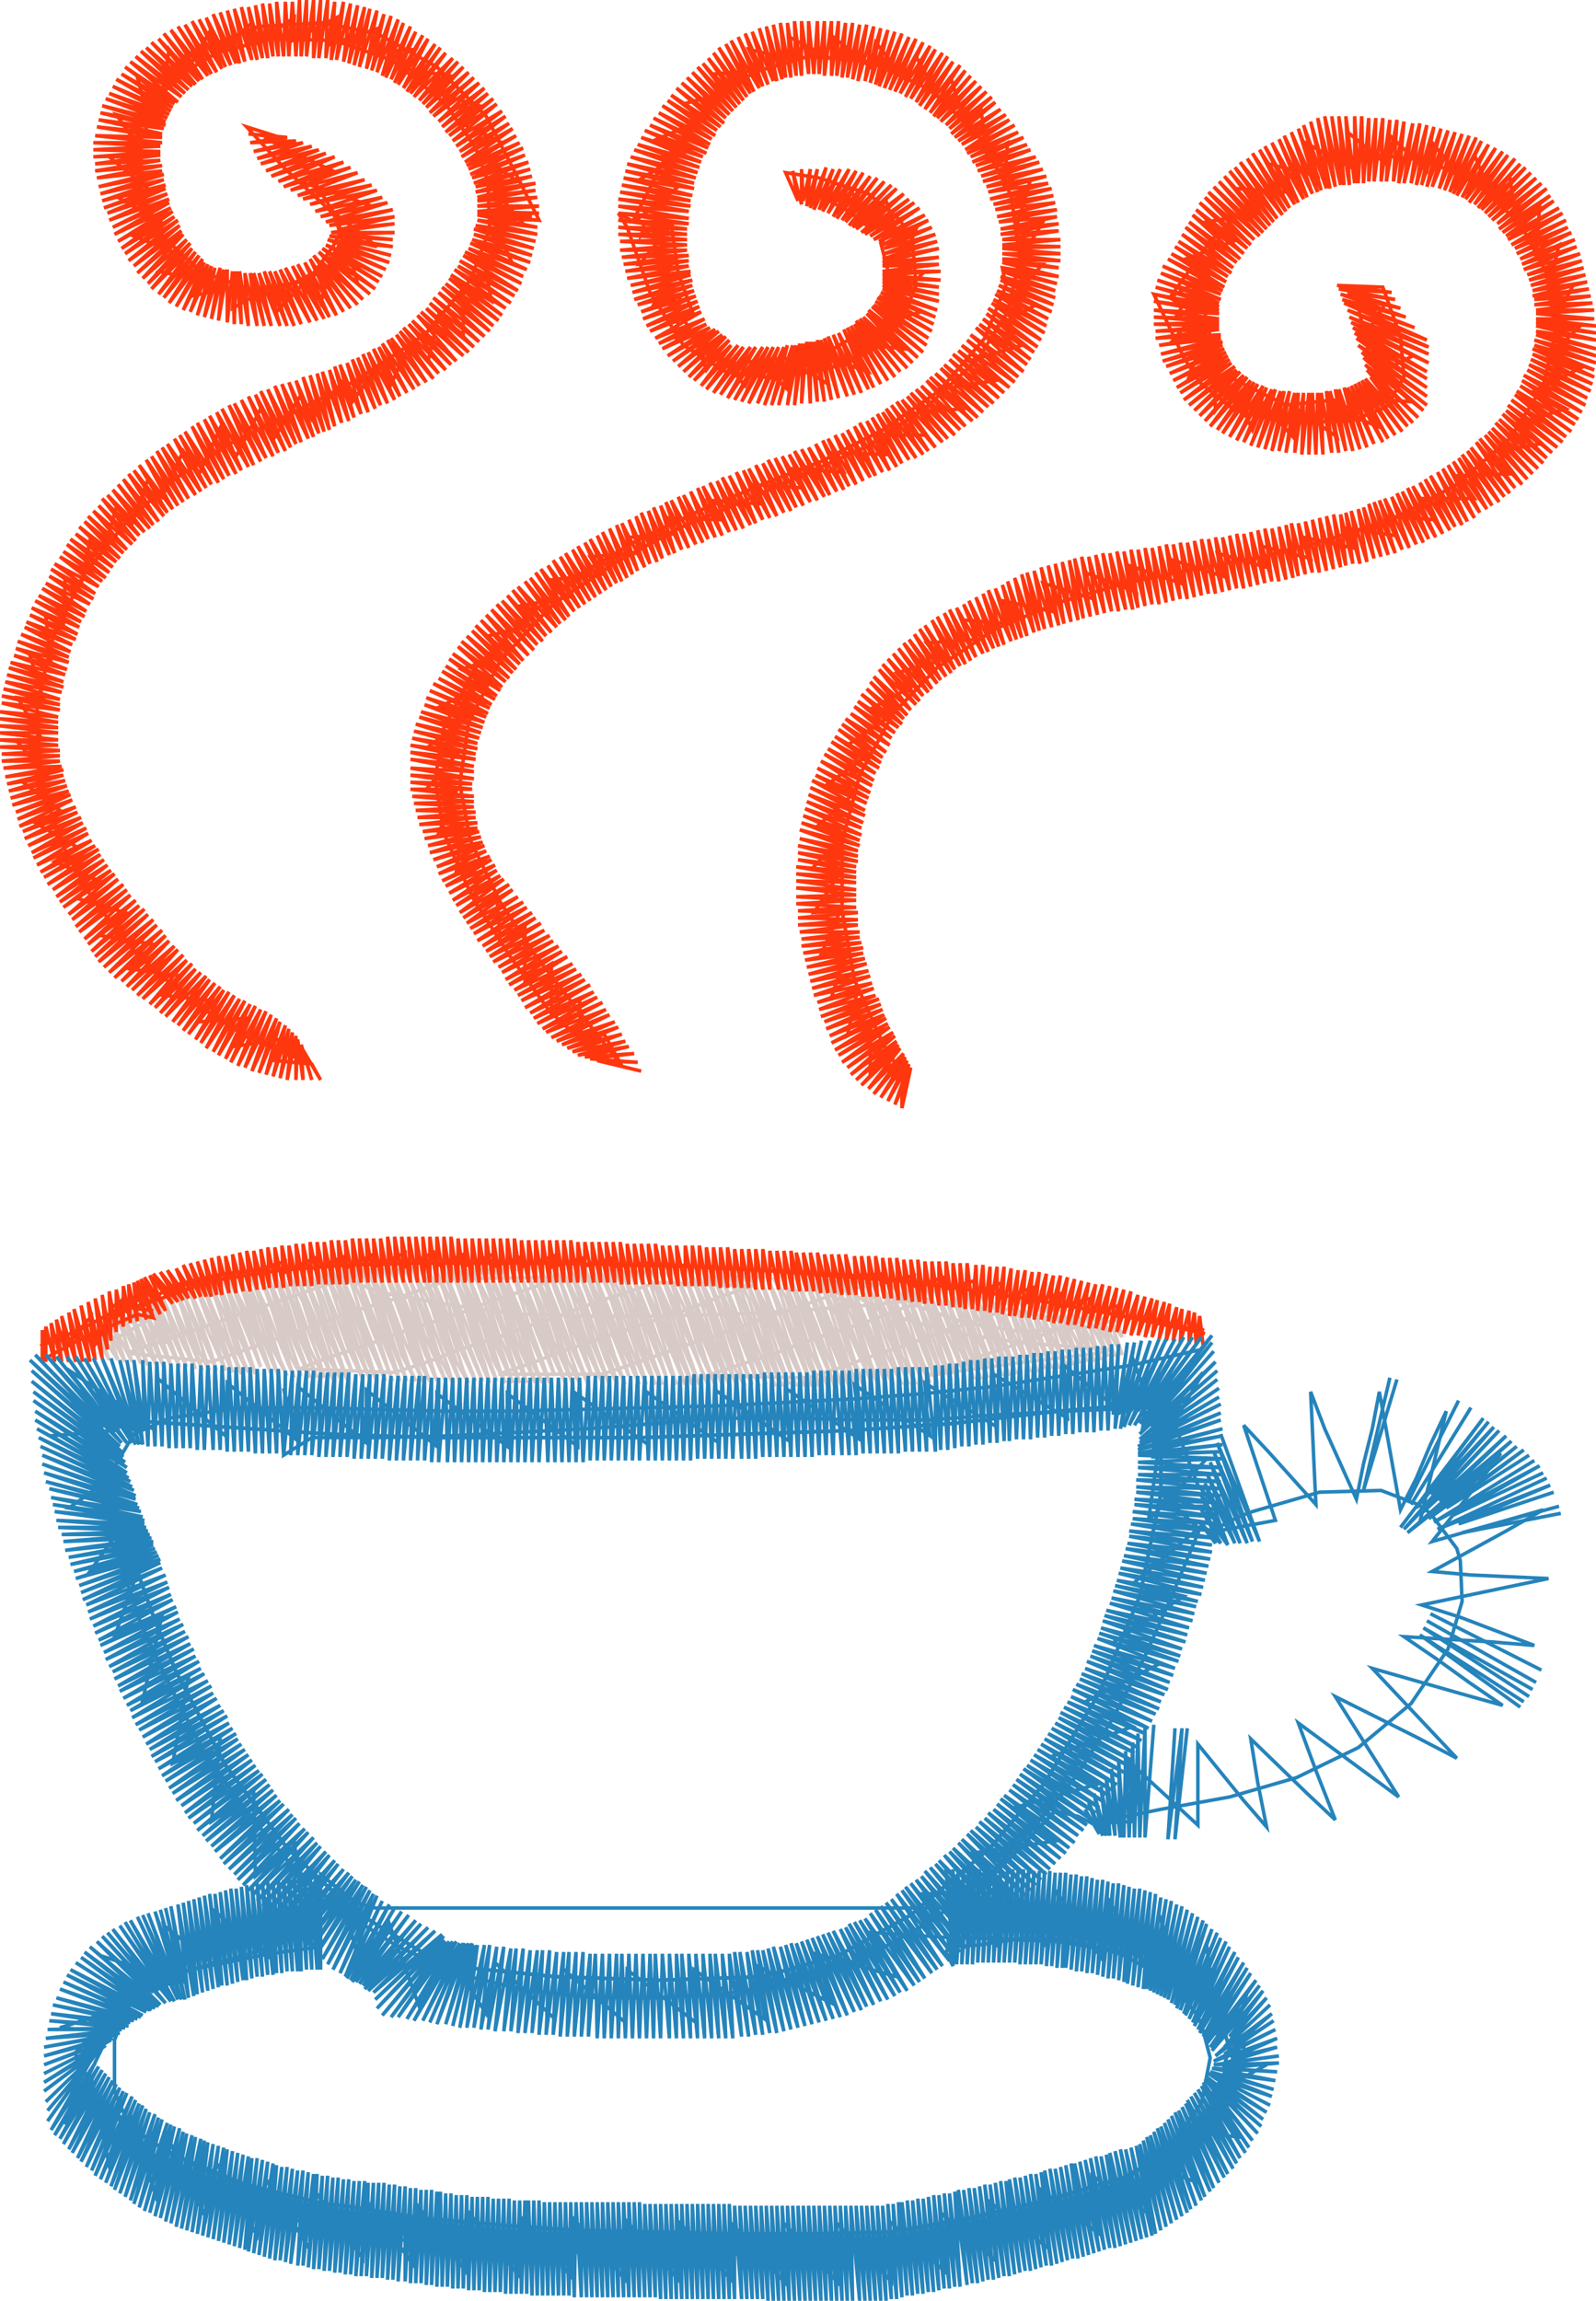 ﻿<?xml version="1.0" encoding="UTF-8" standalone="no"?>
<svg xmlns="http://www.w3.org/2000/svg" version="1.1" width="906" height="1306">
    <path id="Block1Jump0"
        fill="none"
        stroke="#D8CAC6"
		stroke-width="2px"
		d="M 483 738 L 474 737 480 745 482 733 501 745 539 756 578 762 617 765 631 766 624 768 575 774 525 781 542 775 559 769 577 763 594 757 611 751 572 743 553 750 534 756 516 763 497 769 478 776 459 782 401 781 419 775 438 769 456 762 474 756 493 750 511 743 530 737 491 741 452 744 413 746 374 747 335 747 296 746 257 741 218 734 195 726 177 732 160 738 142 744 125 750 107 756 90 762 72 768 120 773 137 767 154 761 171 755 188 749 205 743 222 738 239 732 256 726 318 725 299 732 281 738 262 745 244 751 225 757 207 764 188 770 170 777 224 779 243 773 261 766 280 760 299 753 317 747 336 740 354 734 373 728 427 730 409 736 391 743 373 749 355 755 337 761 319 767 301 774 283 780 342 780 360 774 377 768 394 762 412 756 429 750 447 744 464 738 481 732 504 728 517 740 548 751 580 756 619 753 634 749 637 759 630 749 635 763 637 769 625 748 633 770 621 747 625 759 629 770 616 745 623 767 625 772 611 745 615 755 621 773 607 743 614 763 617 773 609 757 602 742 605 752 613 774 598 742 604 759 609 775 600 754 593 740 596 748 602 767 605 775 598 761 589 740 594 755 601 777 593 757 584 738 586 744 592 763 597 777 588 757 579 738 584 752 591 771 593 777 587 765 575 737 583 759 589 779 579 754 571 736 575 748 581 767 585 779 577 761 566 736 573 756 579 775 569 750 561 734 565 744 571 763 577 780 567 758 557 734 563 752 570 771 573 781 566 765 559 746 552 733 555 741 562 760 569 781 558 754 548 733 553 748 560 767 565 782 556 762 544 732 545 737 552 756 558 775 561 782 554 769 548 750 539 731 544 745 550 764 557 783 546 758 535 731 542 752 549 771 553 783 545 766 538 747 530 730 534 741 541 760 547 779 536 754 526 730 532 749 539 768 544 784 535 762 528 743 522 730 524 737 531 756 537 775 540 784 533 769 527 751 517 730 523 745 529 764 536 784 525 758 513 729 515 734 521 753 528 771 532 785 524 766 517 747 508 728 513 741 519 760 526 779 528 785 522 773 515 755 504 728 511 749 518 768 524 785 514 762 507 743 500 727 503 738 510 756 516 775 520 786 512 770 506 751 495 728 502 745 508 764 516 786 504 758 498 740 491 727 493 734 500 753 507 772 512 786 502 766 496 747 487 726 492 741 498 760 505 779 507 786 501 774 494 755 482 727 490 749 497 768 503 786 493 762 486 743 478 726 482 738 489 757 495 776 499 787 491 770 485 751 474 727 480 745 487 764 494 783 483 759 476 740 470 726 472 734 479 753 485 772 490 786 481 766 475 747 465 725 471 742 477 761 484 780 486 787 480 774 473 755 461 726 469 749 476 768 482 787 472 763 465 744 457 725 461 738 468 757 474 776 478 787 470 770 463 751 452 725 459 746 466 765 474 787 462 759 455 740 448 725 451 734 458 753 464 772 470 787 460 767 454 748 444 724 450 742 456 761 463 780 465 787 459 774 452 755 446 736 439 725 442 731 448 750 455 769 461 787 451 763 444 744 435 724 440 738 446 757 453 776 457 787 449 770 442 752 431 724 438 746 445 765 452 787 441 759 434 740 426 724 430 735 437 754 443 772 448 786 439 767 433 748 422 723 429 742 435 761 442 780 444 787 438 774 431 756 425 737 418 724 420 731 427 750 434 769 440 787 429 763 423 744 414 723 419 739 425 757 432 776 435 786 428 771 421 752 409 723 417 746 424 765 431 787 420 759 413 741 405 723 409 735 416 754 422 773 427 786 418 767 412 748 401 723 408 743 414 761 421 780 423 787 416 775 410 756 403 737 396 723 399 731 406 750 412 769 418 786 408 763 402 744 392 722 398 739 404 758 411 776 414 786 407 771 400 752 388 722 390 728 396 746 403 765 410 786 399 760 392 741 383 722 388 735 395 754 401 773 406 786 397 767 391 748 379 722 386 743 393 762 399 780 402 786 389 756 382 737 375 722 378 731 385 750 391 769 397 786 387 763 381 745 370 721 377 739 383 758 390 777 393 786 386 771 379 752 373 733 366 721 369 728 375 747 382 765 389 786 378 760 371 741 362 721 367 735 374 754 380 773 384 786 376 767 369 748 358 721 365 743 372 762 378 781 368 756 361 737 353 721 357 732 364 750 370 769 376 786 366 764 360 745 349 720 356 739 362 758 369 777 372 786 365 771 358 752 352 734 345 720 347 728 354 747 361 766 367 786 356 760 350 741 340 720 346 735 352 754 359 773 363 786 355 768 348 749 336 720 344 743 351 762 357 781 347 756 340 737 332 720 336 732 343 751 349 770 355 786 345 764 339 745 328 720 335 739 341 758 348 777 350 785 344 772 337 753 330 734 323 719 326 728 333 747 339 766 346 786 335 760 329 741 319 720 325 736 331 755 338 774 342 785 334 768 327 749 315 719 317 724 323 743 330 762 336 781 326 757 319 738 311 719 315 732 322 751 328 770 334 786 324 764 317 745 307 720 313 740 320 759 327 778 329 785 322 772 316 753 309 734 302 719 305 728 312 747 318 766 325 785 314 761 308 742 298 720 304 736 310 755 317 774 321 785 313 768 306 749 294 720 296 725 302 744 309 763 315 781 305 757 298 738 290 719 294 732 300 751 307 770 312 785 303 764 296 746 285 720 292 740 299 759 305 778 308 785 301 772 295 753 288 734 281 719 284 729 291 748 297 766 304 785 293 761 287 742 277 720 283 736 289 755 296 774 299 785 292 768 285 750 279 731 273 720 275 725 281 744 288 763 295 785 283 757 277 738 268 719 273 733 279 751 286 770 291 785 282 765 275 746 264 720 271 740 278 759 284 778 287 785 280 772 274 753 267 735 260 720 263 729 270 748 276 767 282 784 272 761 266 742 256 719 262 736 268 755 275 774 278 785 271 769 264 750 252 720 253 725 260 744 266 763 274 784 262 757 256 738 247 720 252 733 258 752 265 771 270 784 261 765 254 746 243 720 250 740 257 759 263 778 266 785 259 773 253 754 246 735 239 720 242 729 249 748 255 767 261 784 251 761 245 742 234 719 240 737 247 756 254 775 257 785 249 769 243 750 230 720 232 725 239 744 245 763 253 784 241 758 235 739 226 720 231 733 237 752 244 771 248 784 240 765 233 746 222 720 229 741 236 760 242 779 244 784 238 773 232 754 225 735 218 720 221 729 228 748 234 767 240 784 230 762 223 743 214 720 219 737 226 756 232 775 236 784 228 769 222 750 215 731 209 720 211 726 218 745 224 764 231 784 220 758 214 739 205 720 210 733 216 752 223 771 227 784 219 765 212 747 201 719 208 741 215 760 221 779 223 784 211 754 204 735 197 720 200 730 206 749 213 767 219 784 209 762 202 743 192 720 198 737 205 756 211 775 214 784 207 769 201 751 194 732 188 720 190 726 197 745 203 764 210 783 199 758 193 739 184 720 189 734 195 752 202 771 206 783 198 766 191 747 180 720 187 741 193 760 200 779 189 754 183 736 175 720 179 730 185 749 192 768 197 783 188 762 181 743 171 720 177 737 184 756 190 775 193 782 186 770 180 751 167 720 169 726 176 745 182 764 189 783 178 758 172 739 163 721 167 734 174 753 181 771 184 782 176 766 170 747 159 721 166 741 172 760 180 782 168 755 162 736 155 722 158 730 164 749 171 768 176 782 167 762 160 743 151 722 156 738 163 757 169 775 171 781 165 770 159 751 147 722 155 745 161 764 167 782 157 758 150 740 142 723 146 734 153 753 159 772 163 781 155 766 149 747 139 724 145 742 151 760 158 781 147 755 141 736 135 724 137 730 143 749 150 768 154 780 146 762 139 743 130 725 135 738 142 757 148 776 138 751 127 726 133 745 140 764 145 780 136 759 129 740 123 726 125 734 132 753 138 772 141 779 134 766 128 747 119 728 124 742 130 761 137 780 126 755 115 729 122 749 129 768 132 779 125 763 118 744 111 729 114 738 121 757 128 778 116 751 107 731 112 746 119 765 123 778 115 759 103 732 111 753 117 772 119 778 113 767 107 748 100 733 103 742 109 761 115 778 105 755 96 735 101 750 108 769 111 777 104 763 92 736 99 757 106 776 95 752 88 737 91 746 98 765 102 776 94 759 87 738 83 750 67 759 56 760 62 772 56 755 67 772 60 752 71 773 67 761 63 750 75 773 69 754 67 748 73 759 80 774 77 765 70 747 84 775 78 758 74 744 82 763 89 775 87 769 80 750 77 742 84 756 93 776 88 761 81 741 97 775 90 754 85 739 94 763 89 754 87 744 " />
    <path id="Block2Jump0"
        fill="none"
        stroke="#FE370F"
		stroke-width="2px"
		d="M 87 744 L 64 741 73 745 70 737 66 746 75 742 83 740 120 727 159 721 198 718 237 717 276 717 315 717 354 718 393 719 432 721 471 724 510 727 549 732 588 738 627 745 666 753 684 757 668 752 652 748 634 747 636 741 617 745 619 737 600 742 603 734 584 739 586 731 568 737 569 728 553 734 553 727 536 732 536 725 519 730 519 724 502 728 502 723 485 724 468 723 451 722 434 721 417 720 400 719 383 718 366 717 349 719 348 714 331 719 331 714 314 719 314 713 297 719 297 713 280 719 280 712 263 719 263 712 247 719 246 711 230 719 230 711 213 719 212 712 196 720 196 713 179 720 179 714 162 722 162 716 145 721 128 723 113 726 97 730 83 740 82 735 47 754 23 764 36 756 37 764 52 747 54 763 68 740 68 746 82 735 83 740 87 748 78 746 42 762 24 772 24 755 26 773 26 753 31 773 29 751 35 773 32 749 39 773 35 747 43 773 39 745 47 773 42 743 51 773 46 741 54 772 50 739 58 771 54 737 61 766 58 735 63 761 62 733 66 756 66 732 70 753 70 730 74 751 73 729 78 750 76 728 83 749 78 727 87 748 80 726 91 746 82 725 94 744 85 724 98 740 87 723 101 739 91 722 104 738 95 721 107 737 100 720 111 737 104 718 114 736 108 717 117 736 112 716 120 736 116 715 123 735 120 714 126 735 124 713 130 734 128 713 134 734 132 712 138 733 136 711 142 733 140 710 146 732 144 710 150 732 148 709 153 731 152 708 157 731 156 708 161 731 160 707 165 730 164 707 169 730 168 706 173 730 172 706 177 730 176 705 181 729 180 705 185 729 184 705 189 729 188 704 193 729 192 704 197 729 196 704 201 728 200 703 205 728 204 703 209 728 208 703 213 728 212 703 217 728 216 703 221 728 220 702 225 728 224 702 229 728 228 702 233 728 232 702 237 728 236 702 241 728 240 702 244 728 244 702 248 728 248 702 252 728 252 702 256 728 256 702 260 728 260 703 264 728 264 703 268 728 268 703 272 728 272 703 276 728 276 703 280 728 280 703 284 728 284 703 288 728 288 703 292 728 292 703 296 728 296 704 300 728 300 704 304 728 304 704 308 728 308 704 312 728 312 704 316 728 316 704 320 728 320 704 324 728 324 704 328 728 328 705 332 728 332 705 337 728 336 705 341 728 340 705 345 728 344 705 349 728 348 705 353 729 352 705 357 729 356 706 361 729 360 706 365 729 364 706 369 729 368 706 373 729 372 706 377 729 376 707 381 729 380 707 385 730 384 707 389 730 389 707 393 730 393 707 397 730 397 707 401 730 401 708 405 730 405 708 409 731 409 708 413 731 413 708 417 731 417 709 421 731 421 709 425 731 425 709 429 732 429 709 433 732 433 709 437 732 437 710 442 732 441 710 446 732 445 710 450 733 449 710 454 733 452 711 458 733 456 711 462 733 460 711 466 734 464 711 470 734 468 712 474 734 472 712 478 735 476 712 482 735 480 712 486 735 485 713 490 736 489 713 494 736 493 713 498 736 497 713 502 737 501 714 506 737 505 714 510 738 509 714 514 738 513 715 518 739 517 715 522 739 521 715 525 740 525 716 529 740 529 716 533 741 533 716 537 741 537 716 541 742 541 717 545 742 545 717 548 743 549 717 552 743 554 718 555 744 558 718 559 744 562 719 562 745 566 719 566 745 570 719 569 746 574 720 573 747 578 721 576 747 582 721 580 748 586 722 584 748 590 722 587 749 594 723 591 749 598 724 595 750 602 724 598 751 606 725 602 751 610 726 606 752 614 727 610 752 618 728 614 753 622 729 618 754 626 729 622 754 630 730 626 755 634 731 630 756 638 732 634 756 642 733 638 757 646 735 642 758 650 736 646 758 654 737 650 759 657 738 654 759 661 739 658 760 664 740 662 761 668 742 666 761 671 743 670 762 675 744 675 763 678 745 679 763 681 747 683 764 681 747 679 763 683 754 678 759 678 759 "/>
    <path id="Block2Jump7"
        fill="none"
        stroke="#FE370F"
		stroke-width="2px"
		d="M 162 600 L 166 592 157 596 166 599 177 604 141 589 108 568 78 542 53 511 34 477 22 439 21 400 30 362 47 327 72 296 99 272 132 251 167 234 202 216 235 194 242 189 267 159 278 130 277 103 270 84 253 59 225 36 219 33 190 23 154 22 123 30 108 39 93 52 80 79 80 109 92 134 114 154 141 164 166 161 178 155 189 140 193 132 189 120 174 96 157 80 150 78 163 85 189 97 179 100 169 103 183 107 211 117 201 119 190 121 214 140 196 136 203 161 189 148 182 172 175 158 157 177 153 163 132 175 133 163 109 168 114 159 90 154 101 144 76 134 91 126 67 112 85 108 62 89 72 89 82 88 66 65 85 70 78 44 92 54 96 28 106 40 119 18 124 30 143 13 145 25 167 10 166 23 191 10 188 25 215 16 210 30 236 28 229 39 255 43 245 52 272 60 260 69 285 81 272 88 294 103 279 106 297 127 280 125 291 150 274 144 279 171 263 161 263 190 249 179 243 205 233 195 222 218 215 207 200 228 195 216 177 238 171 224 156 248 148 232 134 259 125 243 113 269 104 256 92 282 84 272 75 297 66 288 59 313 51 307 46 332 37 328 36 354 26 350 29 376 17 372 25 398 10 396 24 420 9 420 27 441 13 444 34 460 20 467 44 481 31 489 56 500 44 510 71 518 57 531 87 536 74 550 103 554 93 565 120 568 113 580 140 578 133 594 159 590 156 602 177 604 182 613 172 596 177 613 171 593 172 613 169 590 168 613 168 588 163 613 166 586 159 612 164 584 155 611 162 582 151 610 159 580 147 609 157 578 143 608 154 576 139 606 151 574 135 605 148 573 131 603 145 571 128 601 142 570 124 599 139 568 121 597 136 567 117 595 133 565 114 592 130 563 111 590 127 562 107 587 125 560 104 585 122 558 101 582 119 556 98 580 117 554 94 577 114 552 91 575 111 550 88 572 109 547 85 570 106 545 81 567 104 542 78 565 101 539 75 562 99 537 72 560 96 534 69 557 94 531 65 555 92 528 62 552 89 525 59 549 87 522 56 546 84 519 54 543 82 516 52 540 79 514 50 536 77 511 48 533 74 508 45 529 72 505 43 526 70 502 41 522 67 499 39 519 65 496 36 515 63 494 34 512 61 491 32 509 59 488 30 505 57 485 27 502 56 482 25 498 54 480 23 495 52 477 21 491 50 473 19 487 49 470 18 484 47 467 16 480 46 464 14 476 44 461 13 472 43 458 11 469 41 454 10 465 40 451 9 461 39 449 7 457 38 446 6 453 37 443 5 449 36 440 4 445 36 437 3 441 35 435 2 436 34 432 1 432 34 429 1 428 34 426 0 424 33 423 0 420 33 420 0 416 33 416 0 412 33 413 0 408 33 410 0 404 33 407 1 399 34 403 1 395 34 400 2 391 34 397 3 387 35 393 4 383 36 390 5 379 36 387 6 376 37 383 8 372 38 380 9 368 39 376 10 364 39 373 12 360 40 370 14 356 41 366 15 353 43 363 17 349 44 360 18 345 45 356 20 341 46 353 22 338 48 350 24 334 49 347 26 331 51 343 28 327 53 340 29 323 54 337 31 320 56 333 34 316 58 330 36 313 60 328 38 309 62 325 40 306 64 322 43 303 66 319 45 299 68 317 48 296 70 314 50 293 72 312 53 290 75 309 56 287 77 307 58 283 79 304 61 281 82 302 64 278 85 300 67 275 87 298 70 272 90 296 73 269 93 293 76 267 95 291 79 264 98 289 83 261 101 287 86 259 104 285 89 256 107 283 92 254 111 281 95 252 114 279 99 249 117 277 102 247 120 275 105 245 124 274 109 242 127 272 112 240 130 270 116 238 134 269 119 236 137 267 123 234 141 265 126 232 144 264 130 230 148 262 133 229 151 260 137 227 155 259 141 225 158 257 145 224 162 256 148 222 165 254 152 221 168 252 156 219 171 251 160 218 175 249 164 217 178 248 168 216 181 246 172 214 184 245 176 213 187 244 180 212 190 242 183 211 194 240 187 210 198 239 190 208 201 237 193 207 205 235 197 206 209 234 200 204 213 232 203 203 216 230 206 201 220 229 209 200 224 227 212 198 227 225 215 197 231 223 217 195 235 221 220 193 238 219 222 192 242 217 225 190 246 215 227 188 249 212 229 186 253 210 232 184 256 207 234 182 259 205 237 179 263 202 239 177 266 200 242 175 269 197 244 172 272 194 246 169 275 191 249 166 278 188 251 163 280 185 253 161 283 182 255 158 285 179 256 156 287 175 258 153 290 172 260 151 292 168 261 148 294 165 263 145 296 161 264 143 297 157 266 141 299 153 267 138 301 149 268 136 302 145 269 133 303 141 269 130 304 137 270 128 305 133 271 125 305 129 271 122 306 125 294 101 276 66 248 38 214 19 183 13 147 15 106 31 87 48 75 72 75 100 88 132 91 137 108 155 130 164 158 163 174 159 191 148 195 134 190 122 161 95 140 72 159 78 141 76 163 78 142 81 168 80 144 86 172 81 146 90 177 83 148 93 181 85 151 97 185 87 154 100 190 89 158 103 195 92 161 106 199 95 165 108 203 98 169 111 207 102 172 113 211 105 176 116 214 108 179 120 217 112 182 123 220 115 185 126 223 119 187 128 224 123 194 130 224 127 188 132 224 132 193 133 223 136 187 134 223 140 192 137 222 145 186 136 221 149 191 140 219 153 185 139 217 157 189 143 215 160 183 141 213 164 186 146 210 167 181 143 206 170 183 149 203 173 178 145 199 175 180 151 195 177 176 147 191 179 173 149 187 180 169 150 184 181 166 151 180 182 162 152 176 183 159 153 171 184 156 154 167 185 153 154 163 185 150 154 159 185 147 155 154 185 144 155 150 185 142 155 146 185 139 155 141 185 136 154 137 184 134 154 133 184 132 154 129 183 129 153 124 182 127 153 120 181 125 152 116 180 122 152 112 179 120 151 108 177 118 150 104 176 116 149 100 174 115 147 96 172 113 145 93 169 111 143 90 167 109 141 86 164 108 138 84 161 106 136 81 158 104 133 78 155 103 131 76 151 102 128 73 148 101 125 71 144 99 123 69 141 98 120 67 137 97 118 65 133 96 115 64 129 96 113 62 125 95 110 61 121 94 107 59 118 94 105 58 114 93 102 57 110 93 99 56 106 92 97 55 101 92 94 54 97 91 91 54 93 91 88 53 89 91 86 53 85 91 83 53 81 92 81 54 77 92 78 55 72 92 76 56 68 93 73 57 64 94 71 58 60 94 69 60 56 95 67 62 53 96 65 64 49 97 63 66 45 98 61 69 42 99 59 71 38 101 58 74 35 103 55 77 32 105 53 80 29 107 51 83 27 109 49 86 24 111 48 90 22 113 46 93 19 115 45 97 17 118 43 101 15 120 42 105 14 123 41 109 12 126 39 113 11 128 38 117 10 131 37 121 8 134 36 125 7 136 36 129 6 139 35 133 5 143 34 137 4 146 34 141 4 149 33 145 3 152 33 149 2 155 32 153 2 158 32 157 1 161 32 162 1 164 32 166 1 168 32 170 0 171 32 174 0 174 32 178 0 178 33 182 0 181 33 186 0 185 33 190 1 188 34 195 1 191 34 199 2 195 35 203 3 198 36 207 4 201 37 210 5 204 38 214 6 208 39 218 8 211 40 222 9 214 41 226 11 217 43 229 13 219 44 233 15 222 45 236 18 224 47 240 20 226 48 243 22 229 50 247 25 231 52 250 27 233 53 253 30 235 55 257 33 238 57 260 35 240 59 263 38 242 61 266 41 244 64 269 44 246 66 272 47 249 69 275 50 251 72 277 53 253 75 280 56 255 77 282 59 257 80 285 63 259 83 287 66 261 86 289 70 262 89 291 73 264 92 293 77 265 94 295 81 266 96 297 84 267 99 298 88 268 101 300 92 269 104 301 96 270 106 302 100 270 109 304 104 271 112 304 108 271 114 305 112 271 117 306 117 271 120 306 121 271 122 306 125 281 124 291 123 302 123 302 123 "/>
    <path id="Block2Jump8"
        fill="none"
        stroke="#FE370F"
		stroke-width="2px"
		d="M 366 125 L 364 134 373 128 359 126 377 91 402 60 428 41 459 32 494 35 526 50 533 55 557 79 574 111 579 146 572 177 555 204 526 231 493 253 457 269 421 285 385 300 350 319 317 341 311 346 284 375 266 410 261 445 267 477 284 512 303 541 327 572 353 605 343 587 330 592 329 567 313 576 313 547 298 556 298 527 284 536 282 508 271 516 269 489 259 495 262 470 249 473 259 449 242 448 261 426 243 424 267 406 250 401 276 388 262 380 288 371 277 361 305 354 295 344 322 339 314 329 341 326 335 316 362 314 357 305 384 303 380 294 408 295 402 284 432 286 426 275 456 277 449 266 479 268 473 257 503 258 496 247 525 247 515 235 546 232 533 221 565 216 550 205 580 196 565 186 588 173 575 168 592 150 578 149 592 126 577 129 585 102 570 107 572 81 560 87 557 63 548 71 540 45 533 56 520 32 514 45 497 24 494 38 473 21 473 34 448 21 450 34 425 28 431 40 405 42 414 52 388 59 401 67 373 79 391 85 363 102 374 104 385 106 360 126 371 127 381 127 385 155 393 177 387 179 396 195 414 207 436 204 463 203 468 201 490 188 495 190 510 172 512 166 507 165 500 138 507 130 497 123 492 128 482 120 458 107 476 114 481 105 493 124 503 114 510 135 520 130 510 154 525 154 508 171 523 177 498 184 505 191 513 198 484 195 493 211 466 202 470 218 449 205 447 221 430 205 423 219 408 201 401 210 393 188 384 194 386 168 371 173 382 148 363 150 382 127 371 127 360 126 351 121 356 129 369 166 388 196 412 211 441 215 479 207 498 197 512 182 520 162 518 137 511 125 493 110 465 101 446 98 453 114 450 97 455 116 455 96 456 114 460 96 458 117 464 96 460 118 469 95 462 119 473 96 465 119 477 96 467 120 482 96 470 121 486 97 473 123 490 98 475 124 494 100 478 125 498 101 480 126 502 103 482 128 506 105 484 129 509 107 486 130 513 110 489 132 516 113 491 133 519 115 494 134 522 118 496 136 525 122 499 137 527 125 501 139 529 129 502 141 531 133 502 144 532 137 501 147 533 141 501 149 533 146 501 151 533 150 501 154 534 154 501 156 534 159 501 158 533 163 501 160 533 167 501 162 533 171 501 164 532 176 500 166 531 180 499 168 530 184 498 169 529 188 497 171 527 192 496 173 526 196 495 174 524 200 493 176 521 203 492 178 518 206 490 180 515 209 488 181 511 211 486 182 508 214 485 184 504 216 483 185 500 218 481 186 496 220 479 187 493 221 476 189 489 223 473 190 485 224 470 191 481 225 468 192 476 226 466 193 472 227 464 193 468 228 462 194 464 228 460 194 460 229 458 194 455 229 456 195 451 230 454 195 447 230 452 196 442 230 450 196 438 230 447 196 434 230 445 197 430 229 442 197 425 229 439 197 421 228 436 197 417 227 433 197 413 226 429 197 409 224 426 197 405 223 422 197 401 221 419 196 398 219 415 196 394 216 414 193 391 214 412 191 388 211 410 190 385 208 408 188 382 205 406 187 379 202 403 186 376 198 401 184 374 195 400 181 372 192 398 177 369 188 397 174 367 185 396 171 365 181 395 168 364 177 394 165 362 173 393 162 360 170 393 159 359 166 392 156 358 162 392 154 356 158 391 151 355 154 391 148 354 150 391 145 353 146 390 142 352 142 390 139 352 137 390 136 351 133 390 133 351 129 390 130 351 125 391 127 351 121 391 124 351 117 391 120 351 113 392 117 352 109 392 114 353 105 393 111 354 101 394 107 355 97 394 104 356 93 395 101 358 89 396 98 360 85 397 95 362 82 398 92 364 78 399 89 366 74 401 87 369 71 402 84 371 67 403 82 374 64 404 79 376 60 406 77 379 57 407 74 381 54 409 72 384 50 411 70 387 47 412 67 390 44 414 65 393 41 416 63 396 38 418 61 399 36 420 59 402 33 422 57 405 30 424 55 408 27 426 53 412 25 428 52 415 23 431 50 419 21 433 49 423 19 436 48 427 18 439 46 431 16 441 46 435 15 444 45 439 14 446 44 443 13 449 44 447 13 452 43 451 12 455 43 455 12 459 42 459 12 462 42 464 12 465 42 468 12 468 43 472 12 472 43 476 12 475 43 480 13 478 44 484 13 481 44 488 14 484 45 492 14 487 46 496 15 491 46 500 16 494 47 504 17 497 48 508 18 499 49 512 19 502 50 516 21 505 51 520 22 508 52 524 24 511 53 528 26 514 55 531 28 517 56 535 30 520 58 538 32 522 60 541 35 525 62 545 37 528 64 548 40 530 66 551 43 532 67 554 46 534 69 557 49 537 71 560 52 539 73 563 55 540 76 565 58 542 78 568 62 544 80 571 65 546 82 573 68 548 85 576 71 549 87 578 75 551 89 581 78 552 92 583 82 554 94 585 85 555 97 588 89 557 100 590 92 558 103 592 96 560 106 594 100 561 109 595 104 562 113 597 107 564 116 598 111 565 119 599 115 566 123 600 119 567 126 600 123 568 130 601 127 568 133 601 131 569 136 602 136 569 139 602 140 569 141 602 144 569 144 602 148 569 147 601 152 569 149 601 157 569 152 571 162 559 192 533 222 501 244 466 262 435 274 399 289 363 306 329 326 298 351 270 379 252 413 247 442 252 473 268 509 289 542 312 574 344 603 364 608 339 602 362 603 335 601 360 598 332 600 357 594 328 599 355 591 325 597 353 587 322 595 351 583 319 593 349 580 316 591 346 576 313 589 344 573 310 586 342 569 308 584 339 566 305 581 337 563 303 578 335 559 301 575 332 556 298 572 330 553 296 568 327 550 294 565 325 547 292 562 322 543 289 559 319 540 287 556 317 537 285 552 314 534 283 549 312 531 280 546 309 528 278 543 307 524 276 540 304 521 274 537 302 518 271 534 299 515 269 530 297 512 267 527 294 509 265 524 291 505 263 521 289 502 261 518 286 499 259 514 284 497 257 511 282 494 255 507 281 491 253 503 279 488 251 500 278 486 249 496 276 483 248 492 275 480 246 488 274 478 244 484 273 475 243 480 272 472 241 476 271 470 240 472 271 467 238 468 270 464 237 464 270 461 236 460 269 458 235 456 269 455 234 452 269 452 233 448 268 448 233 444 268 445 233 440 269 442 233 436 269 438 233 431 269 435 233 427 270 431 233 423 270 428 234 419 271 425 235 415 271 422 236 411 272 419 238 407 273 416 239 404 274 413 241 400 275 410 242 396 276 407 244 392 277 405 246 388 278 402 249 385 279 400 251 381 281 397 253 378 282 395 255 374 284 392 257 371 285 390 260 367 287 387 262 364 289 385 265 361 291 382 268 358 293 380 270 355 295 377 273 352 297 375 276 349 300 372 279 346 303 369 282 343 305 366 285 341 308 364 288 338 310 361 291 335 313 359 294 333 316 356 298 330 318 354 301 328 321 352 304 325 323 350 307 323 326 347 311 321 329 345 314 318 332 343 318 316 335 341 321 314 338 339 325 312 341 337 328 310 344 335 332 308 347 333 335 306 350 331 339 304 353 330 342 302 356 328 346 300 359 326 350 298 362 324 353 297 366 322 357 295 369 320 361 293 373 319 364 291 376 317 368 290 380 315 371 288 383 314 375 287 387 312 378 285 391 311 381 284 395 309 385 282 399 308 388 281 402 306 392 279 406 305 396 277 410 304 399 276 414 302 403 274 418 301 407 273 422 300 410 271 426 298 414 270 429 297 418 268 433 295 422 267 437 294 425 266 441 293 429 264 445 291 433 263 449 290 436 261 452 288 440 260 456 287 444 259 460 285 448 258 464 284 451 256 468 282 455 255 471 281 459 254 475 279 463 252 479 278 467 250 482 276 470 249 486 275 474 247 490 273 478 246 494 271 481 244 497 270 485 242 501 268 488 240 505 267 492 239 509 265 495 237 512 263 498 235 516 261 501 234 520 260 503 232 524 258 506 230 527 256 509 228 531 254 512 227 535 251 515 225 538 249 517 223 542 247 520 221 545 244 523 219 548 242 526 216 552 239 528 214 555 237 531 212 558 234 534 209 561 231 536 207 564 229 539 204 567 226 541 201 570 223 544 199 573 220 546 196 576 217 549 193 578 214 551 190 581 211 554 186 583 207 556 184 585 204 558 181 587 200 560 178 589 197 561 175 591 193 563 172 593 189 564 170 594 185 565 167 595 181 566 165 597 177 567 162 598 173 568 159 599 169 568 157 599 165 569 154 600 161 569 152 601 157 579 154 589 154 597 156 597 156 "/>
    <path id="Block2Jump9"
        fill="none"
        stroke="#FE370F"
		stroke-width="2px"
		d="M 675 181 L 673 171 668 179 678 177 669 172 664 169 687 137 715 110 748 92 781 88 810 91 838 104 863 127 878 155 883 189 876 219 857 249 827 275 792 294 755 306 717 316 678 323 639 331 601 342 565 357 532 379 507 405 488 440 478 478 478 517 485 556 501 592 514 613 507 612 503 598 494 608 494 581 481 588 487 561 472 566 481 539 466 542 477 517 462 518 477 495 461 493 479 474 464 469 484 451 470 445 492 429 481 423 503 408 495 402 517 390 509 382 534 375 526 365 554 363 547 352 574 354 569 341 597 347 592 331 621 340 616 325 645 336 641 321 670 331 666 318 694 327 691 314 719 322 716 310 744 317 740 305 768 311 765 300 792 304 787 293 815 295 807 283 837 283 828 270 856 269 846 257 874 252 860 241 889 232 880 227 871 222 897 209 879 203 897 185 881 184 893 162 879 165 885 139 872 145 874 117 861 127 857 100 847 112 837 88 830 102 813 81 810 97 789 77 788 94 765 75 766 85 767 95 741 81 748 100 720 93 730 109 701 107 714 121 685 126 700 137 673 147 688 155 664 169 683 173 687 191 681 193 690 213 700 215 730 230 757 227 760 233 783 223 787 211 783 200 777 200 770 170 786 173 776 189 789 195 802 202 782 212 792 220 801 228 773 226 782 242 755 231 759 248 736 232 734 248 717 229 711 244 700 220 690 233 689 206 675 214 684 190 666 193 683 173 664 169 655 167 672 203 681 217 701 233 731 240 767 239 787 231 797 214 795 191 785 163 759 162 790 166 760 164 792 170 765 166 795 175 761 167 798 180 762 170 803 186 763 172 810 193 765 176 811 197 766 180 811 201 767 183 811 206 768 186 810 211 769 189 810 215 770 192 810 220 771 196 810 225 773 200 810 230 774 203 808 233 775 207 805 237 776 210 802 240 778 214 799 242 775 215 796 245 773 216 792 247 771 217 788 249 769 218 785 251 767 219 780 252 765 220 776 254 763 220 772 255 760 221 768 256 758 221 764 256 755 222 760 257 753 222 756 257 750 223 751 258 748 223 747 258 745 223 743 258 743 223 739 258 740 223 735 257 737 223 730 257 735 223 726 256 732 222 722 256 729 222 718 255 727 222 714 254 724 221 710 253 722 221 706 251 719 220 702 250 717 219 698 248 714 218 694 246 712 217 691 244 710 216 687 242 708 214 684 239 706 213 681 236 704 211 678 233 702 210 675 230 701 208 672 227 699 206 670 223 698 204 668 220 697 202 666 216 696 200 664 212 695 198 662 208 694 196 660 205 694 194 659 201 693 192 658 196 693 190 656 192 692 187 656 188 692 185 655 184 692 183 655 180 692 181 655 176 692 178 655 171 692 176 655 167 692 174 656 163 692 172 657 159 693 170 659 155 693 167 660 151 694 165 663 147 695 163 665 144 696 160 667 140 697 157 669 137 699 155 671 133 700 152 673 129 702 149 675 126 704 147 677 122 706 144 679 119 708 141 681 115 710 139 684 112 712 136 686 109 715 134 689 106 717 132 692 103 719 130 695 100 721 128 698 97 723 126 701 95 725 124 704 92 728 122 708 90 730 120 711 87 732 118 715 85 735 116 718 83 737 115 722 81 740 113 726 79 742 112 729 77 745 110 733 75 748 109 737 73 750 108 740 71 753 107 744 69 755 107 748 67 758 106 752 66 761 105 756 66 763 105 760 66 766 105 764 66 769 104 769 66 771 104 773 66 774 104 777 67 777 103 781 67 780 103 785 67 784 103 789 68 787 103 793 68 791 103 797 69 794 104 802 70 797 104 806 70 801 104 810 71 804 105 814 72 807 105 818 73 810 106 822 74 813 106 826 75 817 107 830 76 820 108 834 77 823 109 838 78 825 110 841 80 827 111 845 82 830 112 849 84 832 113 853 86 834 115 856 88 837 116 860 90 839 118 863 93 841 119 866 95 843 121 869 98 845 123 872 101 847 125 875 104 850 127 878 107 851 130 880 111 853 132 882 114 855 134 885 118 856 136 887 121 858 139 889 125 860 141 890 129 861 144 892 132 863 147 894 136 864 150 895 140 865 153 897 144 867 156 898 148 868 159 899 152 869 162 900 156 870 165 901 160 870 168 902 164 871 170 903 168 871 173 904 172 872 176 905 176 872 178 905 181 872 181 906 185 872 183 906 189 872 185 906 193 872 188 906 198 872 190 906 202 871 193 906 206 871 196 905 210 870 198 905 214 870 201 904 218 869 204 903 222 868 207 901 226 867 210 900 230 865 213 898 234 864 216 896 238 863 219 894 241 861 222 892 245 860 224 889 248 858 227 887 251 856 230 884 254 855 233 881 257 853 235 878 260 851 238 876 263 849 240 873 266 847 243 870 269 845 245 867 272 843 247 864 275 840 249 860 277 838 251 857 280 835 254 854 282 833 256 851 285 830 258 847 287 828 260 844 289 825 262 840 291 822 264 837 294 819 266 833 296 816 268 830 298 812 270 826 299 809 272 823 301 806 274 819 303 802 276 815 305 799 277 811 306 796 279 808 308 793 280 804 309 790 282 800 311 786 283 796 312 783 284 792 314 780 285 788 315 777 286 784 316 774 288 780 317 771 289 776 319 767 290 772 320 764 291 768 320 761 292 764 321 757 292 761 322 753 293 757 323 749 294 753 324 745 295 749 325 741 296 745 325 737 297 741 326 733 297 737 327 730 298 734 328 726 299 730 329 722 300 726 330 718 300 722 330 714 301 718 331 710 302 714 332 706 303 710 333 702 303 706 334 698 304 702 334 694 305 698 335 690 305 694 336 686 306 690 337 682 306 686 337 678 307 682 338 674 308 678 339 670 308 674 340 666 309 670 340 662 309 666 341 658 310 662 342 654 311 658 343 650 311 654 343 646 312 650 344 642 312 646 345 638 313 643 346 634 313 639 346 630 314 635 347 626 314 631 347 622 315 627 348 618 316 623 349 614 316 619 350 610 317 615 351 607 318 612 352 603 319 608 353 599 320 604 354 595 321 601 355 591 322 597 356 587 324 593 357 583 325 590 358 580 326 587 359 576 328 583 361 572 330 580 362 569 332 577 363 565 334 574 364 561 335 570 366 558 337 567 367 554 339 564 368 550 341 561 370 547 343 558 371 543 345 554 373 539 346 551 375 536 348 548 377 532 350 545 378 529 352 542 380 525 355 540 382 522 357 537 384 519 360 534 386 516 363 532 388 513 365 529 391 510 368 527 393 507 371 524 395 504 374 522 398 501 377 520 400 499 380 517 403 496 384 515 406 494 387 513 408 492 391 512 411 489 394 510 413 487 398 508 416 485 401 506 419 483 405 505 423 480 408 503 427 478 411 501 430 476 414 500 433 474 418 499 436 472 421 497 439 470 425 496 443 468 428 495 446 466 432 494 450 464 436 493 453 463 440 492 456 461 443 491 460 460 447 491 463 459 451 490 467 458 455 489 470 457 459 489 474 456 463 488 477 455 467 488 480 454 471 487 483 454 476 487 486 453 480 487 489 453 484 486 492 453 488 486 495 452 492 486 498 452 496 486 501 452 500 486 505 452 504 486 508 452 509 486 511 452 513 486 515 453 517 487 518 453 521 487 522 453 525 487 525 454 529 488 529 455 533 488 532 455 537 489 535 456 541 490 538 457 545 490 541 458 549 491 544 459 553 492 547 460 557 493 551 461 561 494 554 462 565 495 558 464 569 496 561 465 573 497 565 466 577 499 567 468 580 500 570 469 584 501 573 471 588 502 576 472 592 503 578 474 596 504 581 476 599 505 583 478 603 507 586 481 606 508 588 483 610 509 591 486 613 510 593 489 616 511 595 493 618 513 598 496 621 514 600 500 623 515 602 504 625 516 604 508 627 517 606 512 629 512 618 514 608 512 625 512 625 "/>
    <path id="Block2Jump21"
        fill="none"
        stroke="#FE370F"
		stroke-width="2px"
		d="M 98 1121 L 67 1139 43 1165 45 1178 66 1202 96 1222 139 1240 184 1251 195 1252 239 1259 284 1263 328 1266 372 1267 417 1268 461 1268 506 1267 550 1259 594 1249 638 1236 663 1222 691 1192 694 1187 700 1169 694 1150 673 1127 644 1109 600 1102 555 1100 543 1100 555 1100 600 1102 644 1109 673 1127 694 1150 700 1169 694 1187 691 1192 663 1222 638 1236 594 1249 550 1259 506 1267 461 1268 417 1268 372 1267 328 1266 284 1263 239 1259 195 1252 184 1251 139 1240 96 1222 66 1202 45 1178 43 1165 67 1139 98 1121 142 1109 142 1109 " />
    <path id="Block3Jump21"
        fill="none"
        stroke="#2584BB"
		stroke-width="2px"
		d="M 142 1109 L "/>
    <path id="Block3Jump33"
        fill="none"
        stroke="#2584BB"
		stroke-width="2px"
		d="M 98 1121 L 67 1139 43 1165 45 1178 66 1202 96 1222 139 1240 184 1251 195 1252 239 1259 284 1263 328 1266 372 1267 417 1268 461 1268 506 1267 550 1259 594 1249 638 1236 663 1222 691 1192 694 1187 700 1169 694 1150 673 1127 644 1109 600 1102 555 1100 543 1100 555 1100 600 1102 644 1109 673 1127 694 1150 700 1169 694 1187 691 1192 663 1222 638 1236 594 1249 550 1259 506 1267 461 1268 417 1268 372 1267 328 1266 284 1263 239 1259 195 1252 184 1251 139 1240 96 1222 66 1202 45 1178 43 1165 67 1139 98 1121 142 1109 142 1109 " />
    <path id="Block4Jump33"
        fill="none"
        stroke="#2584BB"
		stroke-width="2px"
		d="M 142 1109 L 174 1098 145 1095 115 1103 90 1119 72 1140 65 1158 65 1187 73 1206 84 1221 109 1239 138 1251 167 1260 196 1266 226 1271 255 1275 284 1277 314 1278 343 1279 372 1280 402 1280 431 1279 460 1278 490 1277 519 1273 548 1268 578 1260 607 1251 636 1239 663 1220 682 1194 687 1168 682 1149 679 1143 664 1124 636 1109 606 1101 581 1100 556 1104 541 1105 540 1088 539 1071 566 1104 569 1071 595 1106 599 1073 625 1111 627 1095 629 1078 653 1120 658 1087 674 1133 685 1104 691 1154 699 1142 708 1131 695 1172 707 1172 719 1172 688 1189 703 1213 669 1209 675 1224 680 1239 648 1227 654 1258 620 1235 624 1268 591 1243 595 1276 562 1250 564 1266 565 1283 534 1256 535 1273 536 1289 505 1261 505 1278 506 1295 475 1262 475 1279 476 1296 445 1262 445 1279 446 1296 415 1262 415 1278 416 1295 385 1261 385 1278 386 1295 355 1260 355 1277 355 1294 326 1260 325 1293 296 1259 295 1292 267 1257 265 1290 237 1252 235 1286 208 1249 207 1265 206 1282 179 1244 176 1277 151 1237 146 1269 123 1228 117 1259 97 1217 89 1248 74 1201 62 1229 52 1181 37 1206 63 1152 48 1152 34 1151 50 1146 84 1134 70 1122 57 1110 72 1115 101 1125 97 1109 93 1093 125 1118 122 1085 153 1111 151 1078 181 1108 181 1074 182 1105 153 1109 123 1115 94 1121 83 1126 59 1151 48 1174 49 1183 60 1195 86 1216 114 1231 142 1242 172 1251 201 1257 230 1261 260 1266 289 1269 318 1271 348 1272 377 1273 406 1275 436 1276 465 1277 494 1278 524 1275 553 1269 582 1261 612 1253 641 1244 664 1231 688 1206 700 1191 707 1165 702 1150 674 1120 648 1107 619 1100 590 1096 560 1095 545 1094 537 1108 541 1116 538 1100 540 1107 540 1099 537 1061 541 1106 541 1061 541 1115 544 1061 543 1115 547 1062 546 1115 550 1061 549 1115 553 1061 552 1115 556 1061 555 1114 559 1061 558 1114 562 1061 561 1114 565 1061 564 1114 568 1061 567 1114 572 1061 570 1114 575 1061 573 1114 578 1061 576 1114 581 1061 579 1115 584 1061 582 1115 587 1062 585 1115 590 1062 588 1115 593 1062 591 1115 596 1062 594 1116 599 1063 597 1116 602 1063 600 1117 605 1063 603 1117 608 1064 605 1117 611 1064 608 1118 614 1065 611 1119 617 1065 614 1119 620 1066 617 1120 623 1067 620 1120 626 1067 623 1121 629 1068 626 1122 632 1069 629 1123 635 1069 632 1123 638 1070 635 1124 641 1071 638 1125 644 1072 640 1126 647 1072 643 1127 650 1073 646 1128 653 1074 649 1129 656 1075 651 1129 659 1077 653 1130 662 1078 655 1131 665 1079 657 1132 668 1081 659 1133 671 1082 661 1134 674 1084 663 1135 677 1086 665 1137 680 1088 667 1138 683 1090 668 1140 685 1092 670 1141 688 1095 672 1143 691 1097 673 1144 693 1100 675 1146 696 1102 677 1148 698 1105 678 1150 701 1108 680 1152 703 1111 681 1154 706 1114 683 1156 708 1117 684 1158 710 1120 685 1160 713 1124 687 1162 715 1127 688 1164 717 1130 698 1156 719 1134 695 1162 721 1138 690 1167 722 1143 700 1162 723 1147 695 1166 724 1152 689 1170 725 1157 700 1168 725 1162 695 1171 726 1167 689 1172 726 1171 694 1174 725 1176 688 1174 724 1181 694 1177 723 1186 687 1176 722 1190 692 1180 721 1195 686 1177 719 1199 691 1182 717 1203 685 1179 716 1207 690 1185 714 1211 684 1180 711 1215 688 1187 709 1219 683 1182 707 1222 682 1184 704 1225 680 1186 702 1228 678 1188 700 1231 676 1190 697 1234 674 1192 695 1236 673 1194 692 1239 671 1196 689 1242 669 1198 687 1244 667 1199 684 1247 665 1201 682 1249 663 1203 679 1252 661 1205 676 1254 659 1207 674 1256 657 1208 671 1258 655 1210 668 1260 653 1212 665 1262 651 1213 662 1264 649 1215 659 1266 647 1217 656 1268 645 1218 654 1269 642 1219 651 1270 639 1220 648 1271 636 1220 645 1272 633 1221 642 1273 630 1222 639 1274 628 1223 636 1275 625 1224 633 1276 622 1224 630 1276 619 1225 627 1277 616 1226 624 1278 613 1227 621 1279 610 1228 618 1280 608 1228 615 1281 605 1229 612 1282 602 1230 609 1282 599 1231 606 1283 596 1231 603 1284 593 1232 600 1285 591 1233 597 1286 588 1234 594 1286 585 1234 591 1287 582 1235 588 1288 579 1236 585 1289 576 1236 582 1289 573 1237 579 1290 571 1238 576 1291 568 1238 573 1292 565 1239 570 1292 562 1240 567 1293 559 1240 564 1294 556 1241 561 1294 553 1242 558 1295 550 1242 555 1296 547 1243 552 1296 544 1243 549 1297 542 1244 545 1298 539 1245 542 1298 536 1245 539 1299 533 1246 536 1299 530 1246 533 1300 527 1247 530 1301 524 1248 527 1301 521 1248 524 1302 518 1249 521 1302 515 1249 518 1303 512 1250 515 1303 510 1250 512 1304 507 1251 509 1305 504 1251 506 1305 501 1252 503 1306 498 1252 500 1306 495 1252 497 1306 492 1252 494 1306 489 1252 491 1306 486 1252 488 1306 483 1252 484 1306 480 1252 481 1306 477 1252 478 1306 474 1252 475 1306 471 1252 472 1306 468 1252 469 1306 465 1252 466 1306 462 1252 463 1306 459 1252 460 1306 456 1252 457 1306 453 1252 454 1306 450 1252 451 1306 447 1252 448 1306 444 1252 445 1306 441 1252 442 1306 438 1252 439 1306 435 1252 436 1306 432 1252 433 1305 429 1252 430 1305 426 1252 427 1305 423 1252 424 1305 420 1252 421 1305 417 1252 417 1305 414 1251 414 1305 411 1251 411 1305 408 1251 408 1305 405 1251 405 1305 402 1251 402 1305 399 1251 399 1305 396 1251 396 1305 393 1251 393 1305 390 1251 390 1305 387 1251 387 1305 384 1251 384 1305 381 1251 381 1305 378 1251 378 1305 375 1251 375 1305 372 1251 372 1304 369 1251 369 1304 366 1251 366 1304 363 1250 363 1304 360 1250 360 1304 357 1250 357 1304 354 1250 354 1304 351 1250 351 1304 348 1250 348 1304 345 1250 345 1304 342 1250 342 1304 339 1250 339 1304 336 1250 336 1304 333 1250 333 1304 330 1250 330 1304 327 1250 326 1304 324 1250 323 1303 321 1250 320 1303 318 1250 317 1303 315 1250 314 1303 312 1250 311 1303 309 1250 308 1303 306 1249 305 1303 303 1249 302 1303 300 1249 299 1302 298 1249 296 1302 295 1249 293 1302 292 1249 290 1302 289 1248 287 1302 286 1248 284 1301 283 1248 281 1301 280 1248 278 1301 277 1247 275 1301 274 1247 272 1300 271 1247 269 1300 268 1247 266 1300 265 1246 263 1299 262 1246 260 1299 259 1246 257 1299 256 1245 254 1298 253 1245 251 1298 250 1244 248 1298 248 1244 245 1297 245 1243 242 1297 242 1243 239 1296 239 1243 236 1296 236 1242 233 1296 233 1242 230 1295 230 1241 226 1295 227 1241 223 1294 224 1240 220 1294 221 1240 217 1293 218 1239 214 1293 215 1239 211 1293 212 1239 208 1292 209 1239 205 1292 207 1238 202 1292 204 1238 199 1291 201 1238 196 1291 198 1237 193 1290 195 1237 190 1290 192 1236 187 1289 189 1236 184 1289 186 1235 181 1288 183 1235 178 1288 180 1234 175 1287 178 1234 172 1286 175 1233 169 1286 172 1232 165 1285 169 1232 162 1284 166 1231 159 1283 163 1230 156 1283 160 1230 153 1282 157 1229 150 1281 155 1228 147 1280 152 1227 144 1279 149 1226 141 1278 146 1225 139 1277 143 1225 136 1276 141 1224 133 1275 138 1223 130 1274 135 1222 127 1273 132 1221 124 1272 129 1220 121 1271 127 1219 118 1270 124 1218 115 1269 121 1217 112 1268 118 1216 109 1267 116 1215 106 1266 114 1214 103 1265 111 1213 100 1264 109 1212 97 1262 106 1211 94 1261 104 1210 91 1259 102 1208 88 1258 99 1207 85 1256 97 1206 82 1255 95 1205 79 1253 92 1203 76 1251 90 1202 74 1249 88 1200 71 1247 85 1199 68 1245 83 1197 65 1243 81 1195 63 1241 79 1194 60 1239 77 1192 57 1237 75 1190 54 1235 72 1188 52 1232 70 1187 49 1230 68 1185 46 1227 66 1183 44 1225 64 1181 41 1222 62 1179 39 1220 60 1177 36 1217 58 1175 34 1214 56 1173 31 1212 54 1171 29 1209 53 1167 27 1204 55 1165 27 1198 56 1164 26 1193 58 1162 25 1187 60 1161 25 1182 61 1159 25 1177 63 1158 25 1172 64 1157 25 1167 66 1155 25 1162 68 1154 26 1157 69 1152 27 1152 71 1151 28 1147 73 1150 29 1143 74 1148 30 1138 76 1147 32 1134 78 1146 34 1129 80 1145 36 1125 81 1144 38 1121 83 1142 40 1118 85 1141 43 1114 86 1141 46 1111 88 1140 48 1108 90 1139 51 1105 91 1138 55 1102 87 1131 58 1099 94 1137 61 1097 90 1130 64 1095 97 1136 68 1093 93 1128 71 1091 99 1136 74 1090 96 1127 78 1088 101 1135 81 1087 99 1127 84 1086 103 1135 88 1085 102 1126 91 1084 105 1135 94 1083 104 1126 97 1082 107 1134 101 1081 110 1133 104 1080 112 1132 107 1079 115 1131 110 1078 118 1130 113 1077 121 1129 116 1076 124 1128 119 1075 126 1127 122 1075 129 1127 125 1074 132 1126 128 1073 135 1125 131 1072 138 1124 134 1072 140 1124 137 1071 143 1123 140 1070 146 1122 143 1070 149 1122 146 1069 152 1121 149 1069 155 1121 152 1068 157 1120 155 1068 160 1120 158 1067 163 1119 161 1067 166 1119 164 1066 169 1119 167 1066 171 1119 170 1065 174 1118 173 1065 177 1118 176 1065 180 1118 179 1064 182 1118 182 1064 202 1080 213 1083 253 1083 293 1083 333 1083 373 1083 413 1083 453 1083 493 1083 533 1083 547 1081 575 1053 599 1028 612 1031 620 1035 659 1027 698 1020 736 1009 771 992 801 967 822 936 830 909 829 886 827 879 812 859 805 854 784 846 749 847 711 858 703 861 686 870 724 863 715 836 706 809 720 824 747 854 746 833 745 811 744 790 752 811 770 851 774 831 779 811 783 790 787 812 795 857 804 839 812 820 821 801 816 822 806 864 821 851 837 838 852 825 839 842 813 875 834 869 855 863 876 857 855 869 813 892 835 894 857 895 879 896 855 901 807 911 829 918 850 926 871 934 847 932 797 929 816 942 834 955 853 968 828 961 779 947 795 964 811 981 827 998 804 986 758 963 770 982 782 1001 794 1020 775 1006 737 978 747 1005 758 1033 742 1018 710 987 714 1012 719 1037 706 1022 680 990 680 1013 680 1036 641 1000 642 1017 642 1034 620 1035 616 1027 624 1041 618 1023 626 1042 621 1018 628 1042 625 1014 630 1042 628 1009 633 1042 631 1004 636 1043 635 999 638 1043 639 994 641 1043 643 989 644 1043 646 984 647 1043 650 980 650 1043 655 979 "/>
    <path id="Block4Jump34"
        fill="none"
        stroke="#2584BB"
		stroke-width="2px"
		d="M 659 980 L "/>
    <path id="Block4Jump35"
        fill="none"
        stroke="#2584BB"
		stroke-width="2px"
		d="M 663 980 L "/>
    <path id="Block4Jump36"
        fill="none"
        stroke="#2584BB"
		stroke-width="2px"
		d="M 667 981 L 663 1044 671 981 667 1044 674 981 "/>
    <path id="Block4Jump37"
        fill="none"
        stroke="#2584BB"
		stroke-width="2px"
		d="M 677 981 L "/>
    <path id="Block4Jump38"
        fill="none"
        stroke="#2584BB"
		stroke-width="2px"
		d="M 681 981 L "/>
    <path id="Block4Jump39"
        fill="none"
        stroke="#2584BB"
		stroke-width="2px"
		d="M 684 981 L "/>
    <path id="Block4Jump40"
        fill="none"
        stroke="#2584BB"
		stroke-width="2px"
		d="M 687 981 L "/>
    <path id="Block4Jump85"
        fill="none"
        stroke="#2584BB"
		stroke-width="2px"
		d="M 777 1037 L "/>
    <path id="Block4Jump86"
        fill="none"
        stroke="#2584BB"
		stroke-width="2px"
		d="M 745 963 L "/>
    <path id="Block4Jump87"
        fill="none"
        stroke="#2584BB"
		stroke-width="2px"
		d="M 781 1035 L "/>
    <path id="Block4Jump88"
        fill="none"
        stroke="#2584BB"
		stroke-width="2px"
		d="M 747 961 L "/>
    <path id="Block4Jump89"
        fill="none"
        stroke="#2584BB"
		stroke-width="2px"
		d="M 785 1034 L "/>
    <path id="Block4Jump90"
        fill="none"
        stroke="#2584BB"
		stroke-width="2px"
		d="M 749 960 L "/>
    <path id="Block4Jump91"
        fill="none"
        stroke="#2584BB"
		stroke-width="2px"
		d="M 789 1032 L "/>
    <path id="Block4Jump92"
        fill="none"
        stroke="#2584BB"
		stroke-width="2px"
		d="M 750 958 L "/>
    <path id="Block4Jump93"
        fill="none"
        stroke="#2584BB"
		stroke-width="2px"
		d="M 793 1031 L "/>
    <path id="Block4Jump94"
        fill="none"
        stroke="#2584BB"
		stroke-width="2px"
		d="M 752 957 L "/>
    <path id="Block4Jump95"
        fill="none"
        stroke="#2584BB"
		stroke-width="2px"
		d="M 797 1029 L "/>
    <path id="Block4Jump96"
        fill="none"
        stroke="#2584BB"
		stroke-width="2px"
		d="M 754 955 L "/>
    <path id="Block4Jump97"
        fill="none"
        stroke="#2584BB"
		stroke-width="2px"
		d="M 800 1027 L "/>
    <path id="Block4Jump98"
        fill="none"
        stroke="#2584BB"
		stroke-width="2px"
		d="M 756 954 L "/>
    <path id="Block4Jump99"
        fill="none"
        stroke="#2584BB"
		stroke-width="2px"
		d="M 804 1025 L "/>
    <path id="Block4Jump100"
        fill="none"
        stroke="#2584BB"
		stroke-width="2px"
		d="M 758 952 L "/>
    <path id="Block4Jump101"
        fill="none"
        stroke="#2584BB"
		stroke-width="2px"
		d="M 807 1023 L "/>
    <path id="Block4Jump102"
        fill="none"
        stroke="#2584BB"
		stroke-width="2px"
		d="M 760 951 L "/>
    <path id="Block4Jump103"
        fill="none"
        stroke="#2584BB"
		stroke-width="2px"
		d="M 811 1021 L "/>
    <path id="Block4Jump104"
        fill="none"
        stroke="#2584BB"
		stroke-width="2px"
		d="M 762 949 L "/>
    <path id="Block4Jump105"
        fill="none"
        stroke="#2584BB"
		stroke-width="2px"
		d="M 814 1019 L "/>
    <path id="Block4Jump106"
        fill="none"
        stroke="#2584BB"
		stroke-width="2px"
		d="M 764 948 L "/>
    <path id="Block4Jump107"
        fill="none"
        stroke="#2584BB"
		stroke-width="2px"
		d="M 818 1016 L "/>
    <path id="Block4Jump108"
        fill="none"
        stroke="#2584BB"
		stroke-width="2px"
		d="M 766 946 L "/>
    <path id="Block4Jump109"
        fill="none"
        stroke="#2584BB"
		stroke-width="2px"
		d="M 821 1014 L "/>
    <path id="Block4Jump110"
        fill="none"
        stroke="#2584BB"
		stroke-width="2px"
		d="M 768 944 L "/>
    <path id="Block4Jump111"
        fill="none"
        stroke="#2584BB"
		stroke-width="2px"
		d="M 824 1012 L "/>
    <path id="Block4Jump112"
        fill="none"
        stroke="#2584BB"
		stroke-width="2px"
		d="M 770 943 L "/>
    <path id="Block4Jump113"
        fill="none"
        stroke="#2584BB"
		stroke-width="2px"
		d="M 827 1009 L "/>
    <path id="Block4Jump114"
        fill="none"
        stroke="#2584BB"
		stroke-width="2px"
		d="M 772 941 L "/>
    <path id="Block4Jump115"
        fill="none"
        stroke="#2584BB"
		stroke-width="2px"
		d="M 831 1006 L "/>
    <path id="Block4Jump116"
        fill="none"
        stroke="#2584BB"
		stroke-width="2px"
		d="M 774 940 L "/>
    <path id="Block4Jump117"
        fill="none"
        stroke="#2584BB"
		stroke-width="2px"
		d="M 834 1004 L "/>
    <path id="Block4Jump118"
        fill="none"
        stroke="#2584BB"
		stroke-width="2px"
		d="M 776 938 L "/>
    <path id="Block4Jump119"
        fill="none"
        stroke="#2584BB"
		stroke-width="2px"
		d="M 837 1001 L "/>
    <path id="Block4Jump120"
        fill="none"
        stroke="#2584BB"
		stroke-width="2px"
		d="M 778 936 L "/>
    <path id="Block4Jump121"
        fill="none"
        stroke="#2584BB"
		stroke-width="2px"
		d="M 839 998 L "/>
    <path id="Block4Jump122"
        fill="none"
        stroke="#2584BB"
		stroke-width="2px"
		d="M 780 935 L "/>
    <path id="Block4Jump123"
        fill="none"
        stroke="#2584BB"
		stroke-width="2px"
		d="M 842 995 L "/>
    <path id="Block4Jump124"
        fill="none"
        stroke="#2584BB"
		stroke-width="2px"
		d="M 781 933 L "/>
    <path id="Block4Jump125"
        fill="none"
        stroke="#2584BB"
		stroke-width="2px"
		d="M 845 992 L "/>
    <path id="Block4Jump126"
        fill="none"
        stroke="#2584BB"
		stroke-width="2px"
		d="M 783 932 L "/>
    <path id="Block4Jump127"
        fill="none"
        stroke="#2584BB"
		stroke-width="2px"
		d="M 848 989 L "/>
    <path id="Block4Jump128"
        fill="none"
        stroke="#2584BB"
		stroke-width="2px"
		d="M 785 930 L "/>
    <path id="Block4Jump129"
        fill="none"
        stroke="#2584BB"
		stroke-width="2px"
		d="M 851 986 L "/>
    <path id="Block4Jump130"
        fill="none"
        stroke="#2584BB"
		stroke-width="2px"
		d="M 786 928 L "/>
    <path id="Block4Jump131"
        fill="none"
        stroke="#2584BB"
		stroke-width="2px"
		d="M 853 983 L "/>
    <path id="Block4Jump132"
        fill="none"
        stroke="#2584BB"
		stroke-width="2px"
		d="M 788 927 L "/>
    <path id="Block4Jump133"
        fill="none"
        stroke="#2584BB"
		stroke-width="2px"
		d="M 856 979 L "/>
    <path id="Block4Jump134"
        fill="none"
        stroke="#2584BB"
		stroke-width="2px"
		d="M 789 925 L "/>
    <path id="Block4Jump135"
        fill="none"
        stroke="#2584BB"
		stroke-width="2px"
		d="M 858 976 L "/>
    <path id="Block4Jump136"
        fill="none"
        stroke="#2584BB"
		stroke-width="2px"
		d="M 790 923 L "/>
    <path id="Block4Jump137"
        fill="none"
        stroke="#2584BB"
		stroke-width="2px"
		d="M 861 973 L "/>
    <path id="Block4Jump138"
        fill="none"
        stroke="#2584BB"
		stroke-width="2px"
		d="M 792 921 L "/>
    <path id="Block4Jump139"
        fill="none"
        stroke="#2584BB"
		stroke-width="2px"
		d="M 863 969 L 806 928 865 966 "/>
    <path id="Block4Jump140"
        fill="none"
        stroke="#2584BB"
		stroke-width="2px"
		d="M 794 917 L "/>
    <path id="Block4Jump141"
        fill="none"
        stroke="#2584BB"
		stroke-width="2px"
		d="M 868 963 L 808 924 870 959 "/>
    <path id="Block4Jump142"
        fill="none"
        stroke="#2584BB"
		stroke-width="2px"
		d="M 795 915 L "/>
    <path id="Block4Jump143"
        fill="none"
        stroke="#2584BB"
		stroke-width="2px"
		d="M 872 955 L 810 920 "/>
    <path id="Block4Jump145"
        fill="none"
        stroke="#2584BB"
		stroke-width="2px"
		d="M 797 912 L "/>
    <path id="Block4Jump146"
        fill="none"
        stroke="#2584BB"
		stroke-width="2px"
		d="M 875 948 L 812 916 "/>
    <path id="Block4Jump148"
        fill="none"
        stroke="#2584BB"
		stroke-width="2px"
		d="M 798 909 L "/>
    <path id="Block4Jump149"
        fill="none"
        stroke="#2584BB"
		stroke-width="2px"
		d="M 879 940 L "/>
    <path id="Block4Jump152"
        fill="none"
        stroke="#2584BB"
		stroke-width="2px"
		d="M 800 906 L "/>
    <path id="Block4Jump153"
        fill="none"
        stroke="#2584BB"
		stroke-width="2px"
		d="M 881 933 L "/>
    <path id="Block4Jump156"
        fill="none"
        stroke="#2584BB"
		stroke-width="2px"
		d="M 801 903 L "/>
    <path id="Block4Jump157"
        fill="none"
        stroke="#2584BB"
		stroke-width="2px"
		d="M 883 925 L "/>
    <path id="Block4Jump160"
        fill="none"
        stroke="#2584BB"
		stroke-width="2px"
		d="M 802 900 L "/>
    <path id="Block4Jump161"
        fill="none"
        stroke="#2584BB"
		stroke-width="2px"
		d="M 885 917 L "/>
    <path id="Block4Jump164"
        fill="none"
        stroke="#2584BB"
		stroke-width="2px"
		d="M 803 896 L "/>
    <path id="Block4Jump165"
        fill="none"
        stroke="#2584BB"
		stroke-width="2px"
		d="M 887 908 L "/>
    <path id="Block4Jump168"
        fill="none"
        stroke="#2584BB"
		stroke-width="2px"
		d="M 804 893 L "/>
    <path id="Block4Jump169"
        fill="none"
        stroke="#2584BB"
		stroke-width="2px"
		d="M 888 900 L "/>
    <path id="Block4Jump172"
        fill="none"
        stroke="#2584BB"
		stroke-width="2px"
		d="M 804 890 L "/>
    <path id="Block4Jump173"
        fill="none"
        stroke="#2584BB"
		stroke-width="2px"
		d="M 888 892 L "/>
    <path id="Block4Jump176"
        fill="none"
        stroke="#2584BB"
		stroke-width="2px"
		d="M 805 888 L "/>
    <path id="Block4Jump177"
        fill="none"
        stroke="#2584BB"
		stroke-width="2px"
		d="M 888 884 L "/>
    <path id="Block4Jump180"
        fill="none"
        stroke="#2584BB"
		stroke-width="2px"
		d="M 805 885 L "/>
    <path id="Block4Jump181"
        fill="none"
        stroke="#2584BB"
		stroke-width="2px"
		d="M 888 875 L "/>
    <path id="Block4Jump184"
        fill="none"
        stroke="#2584BB"
		stroke-width="2px"
		d="M 805 882 L "/>
    <path id="Block4Jump185"
        fill="none"
        stroke="#2584BB"
		stroke-width="2px"
		d="M 887 867 L "/>
    <path id="Block4Jump188"
        fill="none"
        stroke="#2584BB"
		stroke-width="2px"
		d="M 804 879 L "/>
    <path id="Block4Jump189"
        fill="none"
        stroke="#2584BB"
		stroke-width="2px"
		d="M 886 859 L 830 870 885 855 "/>
    <path id="Block4Jump192"
        fill="none"
        stroke="#2584BB"
		stroke-width="2px"
		d="M 803 876 L "/>
    <path id="Block4Jump193"
        fill="none"
        stroke="#2584BB"
		stroke-width="2px"
		d="M 882 847 L 828 865 880 843 816 868 878 839 "/>
    <path id="Block4Jump194"
        fill="none"
        stroke="#2584BB"
		stroke-width="2px"
		d="M 802 874 L "/>
    <path id="Block4Jump195"
        fill="none"
        stroke="#2584BB"
		stroke-width="2px"
		d="M 876 836 L 825 860 874 832 814 864 871 829 "/>
    <path id="Block4Jump196"
        fill="none"
        stroke="#2584BB"
		stroke-width="2px"
		d="M 801 872 L "/>
    <path id="Block4Jump197"
        fill="none"
        stroke="#2584BB"
		stroke-width="2px"
		d="M 868 826 L 821 856 865 823 811 862 861 821 799 870 858 818 817 852 855 815 807 859 851 812 797 868 848 810 812 848 845 807 804 856 842 805 795 867 "/>
    <path id="Block4Jump198"
        fill="none"
        stroke="#2584BB"
		stroke-width="2px"
		d="M 801 854 L 835 799 "/>
    <path id="Block4Jump200"
        fill="none"
        stroke="#2584BB"
		stroke-width="2px"
		d="M 799 853 L 828 795 "/>
    <path id="Block4Jump204"
        fill="none"
        stroke="#2584BB"
		stroke-width="2px"
		d="M 821 791 L "/>
    <path id="Block4Jump205"
        fill="none"
        stroke="#2584BB"
		stroke-width="2px"
		d="M 786 863 L "/>
    <path id="Block4Jump207"
        fill="none"
        stroke="#2584BB"
		stroke-width="2px"
		d="M 783 863 L "/>
    <path id="Block4Jump208"
        fill="none"
        stroke="#2584BB"
		stroke-width="2px"
		d="M 813 788 L "/>
    <path id="Block4Jump209"
        fill="none"
        stroke="#2584BB"
		stroke-width="2px"
		d="M 781 862 L "/>
    <path id="Block4Jump210"
        fill="none"
        stroke="#2584BB"
		stroke-width="2px"
		d="M 809 787 L "/>
    <path id="Block4Jump211"
        fill="none"
        stroke="#2584BB"
		stroke-width="2px"
		d="M 779 862 L "/>
    <path id="Block4Jump212"
        fill="none"
        stroke="#2584BB"
		stroke-width="2px"
		d="M 805 786 L "/>
    <path id="Block4Jump213"
        fill="none"
        stroke="#2584BB"
		stroke-width="2px"
		d="M 776 861 L "/>
    <path id="Block4Jump214"
        fill="none"
        stroke="#2584BB"
		stroke-width="2px"
		d="M 801 785 L "/>
    <path id="Block4Jump215"
        fill="none"
        stroke="#2584BB"
		stroke-width="2px"
		d="M 774 861 L "/>
    <path id="Block4Jump216"
        fill="none"
        stroke="#2584BB"
		stroke-width="2px"
		d="M 797 784 L "/>
    <path id="Block4Jump217"
        fill="none"
        stroke="#2584BB"
		stroke-width="2px"
		d="M 772 861 L "/>
    <path id="Block4Jump218"
        fill="none"
        stroke="#2584BB"
		stroke-width="2px"
		d="M 793 783 L 774 846 789 782 "/>
    <path id="Block4Jump219"
        fill="none"
        stroke="#2584BB"
		stroke-width="2px"
		d="M 768 860 L "/>
    <path id="Block4Jump220"
        fill="none"
        stroke="#2584BB"
		stroke-width="2px"
		d="M 785 781 L "/>
    <path id="Block4Jump223"
        fill="none"
        stroke="#2584BB"
		stroke-width="2px"
		d="M 764 860 L "/>
    <path id="Block4Jump224"
        fill="none"
        stroke="#2584BB"
		stroke-width="2px"
		d="M 777 780 L "/>
    <path id="Block4Jump227"
        fill="none"
        stroke="#2584BB"
		stroke-width="2px"
		d="M 760 860 L "/>
    <path id="Block4Jump228"
        fill="none"
        stroke="#2584BB"
		stroke-width="2px"
		d="M 768 780 L "/>
    <path id="Block4Jump231"
        fill="none"
        stroke="#2584BB"
		stroke-width="2px"
		d="M 756 861 L "/>
    <path id="Block4Jump232"
        fill="none"
        stroke="#2584BB"
		stroke-width="2px"
		d="M 760 780 L "/>
    <path id="Block4Jump235"
        fill="none"
        stroke="#2584BB"
		stroke-width="2px"
		d="M 752 862 L "/>
    <path id="Block4Jump236"
        fill="none"
        stroke="#2584BB"
		stroke-width="2px"
		d="M 752 780 L "/>
    <path id="Block4Jump237"
        fill="none"
        stroke="#2584BB"
		stroke-width="2px"
		d="M 750 862 L "/>
    <path id="Block4Jump238"
        fill="none"
        stroke="#2584BB"
		stroke-width="2px"
		d="M 748 781 L "/>
    <path id="Block4Jump241"
        fill="none"
        stroke="#2584BB"
		stroke-width="2px"
		d="M 746 863 L "/>
    <path id="Block4Jump242"
        fill="none"
        stroke="#2584BB"
		stroke-width="2px"
		d="M 740 782 L "/>
    <path id="Block4Jump243"
        fill="none"
        stroke="#2584BB"
		stroke-width="2px"
		d="M 744 864 L "/>
    <path id="Block4Jump244"
        fill="none"
        stroke="#2584BB"
		stroke-width="2px"
		d="M 735 783 L "/>
    <path id="Block4Jump247"
        fill="none"
        stroke="#2584BB"
		stroke-width="2px"
		d="M 740 866 L "/>
    <path id="Block4Jump248"
        fill="none"
        stroke="#2584BB"
		stroke-width="2px"
		d="M 727 785 L "/>
    <path id="Block4Jump251"
        fill="none"
        stroke="#2584BB"
		stroke-width="2px"
		d="M 736 868 L "/>
    <path id="Block4Jump252"
        fill="none"
        stroke="#2584BB"
		stroke-width="2px"
		d="M 719 788 L "/>
    <path id="Block4Jump253"
        fill="none"
        stroke="#2584BB"
		stroke-width="2px"
		d="M 734 869 L "/>
    <path id="Block4Jump254"
        fill="none"
        stroke="#2584BB"
		stroke-width="2px"
		d="M 716 790 L "/>
    <path id="Block4Jump255"
        fill="none"
        stroke="#2584BB"
		stroke-width="2px"
		d="M 732 870 L "/>
    <path id="Block4Jump256"
        fill="none"
        stroke="#2584BB"
		stroke-width="2px"
		d="M 712 792 L "/>
    <path id="Block4Jump257"
        fill="none"
        stroke="#2584BB"
		stroke-width="2px"
		d="M 730 871 L "/>
    <path id="Block4Jump267"
        fill="none"
        stroke="#2584BB"
		stroke-width="2px"
		d="M 693 814 L 715 875 691 819 711 875 689 824 708 876 687 830 704 876 685 836 701 876 684 842 697 877 683 850 690 876 681 864 693 876 682 857 697 877 682 849 693 867 687 859 684 850 684 855 678 855 659 848 647 906 624 961 593 1012 562 1049 517 1087 476 1110 433 1122 374 1124 315 1122 256 1116 251 1115 200 1084 163 1049 128 1002 100 949 88 920 68 864 53 807 69 806 128 810 187 814 246 816 305 816 364 816 423 814 482 812 541 808 600 801 659 796 600 801 541 808 482 812 423 814 364 816 305 816 246 816 187 814 128 810 69 806 53 807 68 864 88 920 100 949 128 1002 163 1049 200 1084 251 1115 256 1116 315 1122 374 1124 433 1122 476 1110 517 1087 562 1049 593 1012 624 961 647 906 659 848 659 796 659 848 659 848 " />
    <path id="Block5Jump267"
        fill="none"
        stroke="#2584BB"
		stroke-width="2px"
		d="M 659 848 L 647 906 624 961 593 1012 562 1049 517 1087 476 1110 433 1122 374 1124 315 1122 256 1116 251 1115 200 1084 163 1049 128 1002 100 949 88 920 68 864 53 807 69 806 128 810 187 814 246 816 305 816 364 816 423 814 482 812 541 808 600 801 659 796 600 801 541 808 482 812 423 814 364 816 305 816 246 816 187 814 128 810 69 806 53 807 68 864 88 920 100 949 128 1002 163 1049 200 1084 251 1115 256 1116 315 1122 374 1124 433 1122 476 1110 517 1087 562 1049 593 1012 624 961 647 906 659 848 659 796 659 848 659 848 " />
    <path id="Block6Jump267"
        fill="none"
        stroke="#2584BB"
		stroke-width="2px"
		d="M 659 848 L 681 868 666 904 650 940 632 975 611 1008 586 1038 559 1067 528 1091 493 1110 456 1124 417 1131 378 1134 339 1134 300 1130 262 1121 226 1105 193 1084 164 1057 139 1027 115 993 97 958 80 922 68 885 62 848 63 836 76 814 96 805 135 799 174 799 213 800 252 801 291 801 330 800 369 799 408 798 447 796 486 794 525 791 564 787 603 781 642 775 682 766 668 783 654 801 643 771 640 786 637 802 604 775 605 790 606 805 564 780 565 795 566 810 525 785 526 800 528 815 485 786 487 802 488 817 446 788 447 803 448 818 406 789 407 804 408 819 367 790 367 805 368 820 327 791 328 806 328 821 288 791 288 806 288 821 248 791 248 821 208 789 208 804 208 819 169 787 168 802 168 817 129 785 129 800 128 815 89 782 89 797 88 812 72 800 38 777 52 794 65 812 29 815 48 826 66 837 39 856 56 859 73 861 51 892 66 888 81 884 65 929 92 917 81 965 107 952 98 1001 112 994 125 986 120 1034 144 1017 145 1065 167 1045 173 1093 192 1071 205 1117 213 1104 221 1092 238 1139 246 1124 255 1110 276 1143 281 1114 315 1146 319 1117 355 1148 356 1118 395 1148 394 1118 434 1146 430 1116 472 1137 463 1109 509 1122 495 1097 542 1100 533 1087 524 1075 571 1074 551 1052 599 1045 576 1026 622 1013 597 997 643 980 616 966 659 944 631 933 672 906 643 899 681 867 652 863 657 827 654 808 669 794 683 779 655 827 670 827 685 828 652 863 681 867 692 857 680 843 667 809 655 802 688 758 648 812 688 762 655 805 689 767 647 814 690 773 655 809 691 778 647 817 691 783 654 813 692 788 647 819 692 793 654 816 693 797 646 821 693 802 654 819 693 806 646 823 694 811 654 822 694 815 646 825 694 820 654 825 694 824 646 826 694 828 646 830 694 833 646 833 694 837 646 837 693 841 645 840 693 845 645 844 693 849 645 847 692 853 644 851 692 857 644 854 691 861 643 858 691 865 643 862 690 869 642 865 689 873 641 869 688 877 641 872 688 881 640 876 687 885 639 879 686 889 638 883 685 893 637 886 684 897 636 890 683 901 635 893 682 905 634 897 680 909 633 900 679 912 632 903 678 916 631 907 677 920 630 910 675 924 628 914 674 928 627 917 673 932 626 920 671 936 625 924 670 940 624 927 669 943 623 930 667 947 621 934 666 951 620 937 664 955 619 940 663 959 617 943 661 962 616 947 659 966 614 950 658 970 613 953 656 973 611 956 654 977 609 959 652 981 608 963 650 984 606 966 648 988 604 969 646 992 602 972 644 995 601 975 642 999 599 978 640 1002 597 981 638 1006 595 984 636 1009 593 987 634 1013 591 990 631 1016 589 993 629 1019 587 996 627 1023 585 999 624 1026 583 1002 622 1029 581 1004 620 1033 579 1007 617 1036 577 1010 615 1039 575 1013 612 1042 573 1016 610 1046 570 1019 607 1049 568 1021 605 1052 566 1024 602 1055 564 1027 599 1058 561 1029 596 1061 559 1032 594 1064 556 1034 591 1067 554 1037 588 1070 551 1039 585 1073 549 1041 582 1076 546 1044 579 1079 544 1046 576 1081 541 1049 573 1084 539 1051 570 1087 536 1053 567 1090 533 1056 564 1092 531 1058 561 1095 528 1060 558 1098 525 1062 555 1100 523 1065 552 1103 520 1067 548 1106 517 1069 545 1108 514 1071 542 1111 512 1073 539 1113 509 1075 535 1116 506 1078 532 1118 503 1080 529 1120 500 1082 525 1123 497 1084 522 1125 494 1086 519 1127 491 1089 515 1130 488 1090 511 1131 485 1091 508 1133 482 1092 504 1135 480 1094 500 1136 477 1095 496 1138 473 1096 492 1139 470 1097 489 1141 467 1098 485 1142 464 1099 481 1144 461 1100 477 1145 458 1101 473 1146 455 1102 469 1147 452 1103 465 1148 449 1103 461 1149 446 1104 457 1150 443 1105 453 1151 439 1105 449 1152 436 1106 445 1153 433 1107 441 1154 430 1107 437 1154 427 1107 433 1155 424 1108 429 1155 420 1108 425 1156 417 1108 421 1156 414 1109 416 1157 410 1109 412 1157 406 1109 408 1157 403 1109 404 1157 399 1109 400 1157 395 1109 396 1157 391 1109 392 1157 387 1109 388 1157 384 1109 384 1157 380 1109 380 1157 376 1109 375 1157 372 1109 371 1157 369 1109 367 1157 365 1109 363 1157 361 1109 359 1157 357 1109 355 1157 353 1109 351 1157 350 1109 347 1157 346 1109 343 1157 342 1109 339 1157 338 1109 334 1156 335 1109 330 1156 331 1108 326 1156 327 1108 322 1156 323 1108 318 1156 320 1108 314 1155 316 1108 310 1155 312 1107 306 1155 308 1107 302 1154 305 1107 298 1154 301 1107 294 1154 297 1106 290 1153 293 1106 286 1153 290 1106 281 1153 286 1105 277 1152 282 1105 273 1152 278 1104 269 1151 275 1104 265 1151 271 1104 261 1151 269 1104 257 1150 268 1103 253 1149 266 1103 248 1149 264 1103 244 1148 263 1103 240 1147 261 1103 235 1147 259 1102 231 1146 257 1102 226 1145 255 1102 222 1145 253 1102 217 1144 252 1101 214 1140 252 1099 213 1135 251 1098 212 1131 247 1096 209 1130 243 1094 207 1129 239 1092 206 1127 236 1090 204 1126 232 1087 202 1125 228 1085 200 1125 224 1083 199 1124 221 1081 197 1123 217 1079 196 1122 214 1076 193 1120 212 1075 189 1118 210 1073 186 1115 208 1071 183 1112 206 1070 179 1110 204 1068 176 1107 202 1067 173 1105 200 1065 170 1102 198 1063 166 1099 195 1061 163 1097 192 1058 161 1094 190 1056 158 1091 187 1053 155 1088 185 1051 152 1085 182 1048 149 1082 180 1046 146 1079 178 1043 143 1076 175 1040 141 1073 173 1038 138 1070 170 1035 135 1067 168 1032 133 1064 166 1030 130 1061 164 1027 127 1058 161 1024 125 1055 159 1022 122 1051 157 1019 120 1048 155 1016 117 1045 153 1013 115 1042 151 1010 112 1039 149 1007 110 1035 147 1005 107 1032 145 1002 105 1029 143 999 103 1025 141 996 100 1022 139 993 98 1018 137 990 96 1015 135 987 94 1011 134 984 92 1008 132 981 90 1004 130 978 88 1000 129 974 86 997 127 971 85 993 125 968 83 990 123 964 81 986 121 961 79 982 120 957 77 979 118 954 75 975 116 950 74 971 114 947 72 968 113 943 70 964 111 940 68 960 110 936 67 957 108 933 65 953 107 929 64 949 105 926 62 946 104 922 60 942 102 919 59 938 101 915 57 934 100 912 56 931 98 908 54 927 97 905 53 923 96 901 51 919 95 898 50 915 94 894 49 911 92 890 47 908 91 887 46 904 91 885 45 900 90 883 43 896 89 881 42 892 88 879 40 888 87 877 39 884 87 875 37 880 86 873 36 875 85 871 35 871 84 869 33 867 83 867 32 863 82 865 31 858 82 863 30 854 81 861 29 850 80 858 28 845 79 856 26 841 78 854 25 836 77 851 24 831 77 849 24 826 76 846 23 821 75 844 22 816 74 841 21 811 73 839 20 806 72 836 20 801 72 833 19 795 71 830 19 790 70 827 18 784 69 824 18 778 68 821 17 772 59 810 20 769 69 819 26 769 64 810 32 770 72 819 38 770 68 811 43 770 75 819 48 771 72 811 53 771 77 820 58 771 76 812 63 771 79 820 68 772 79 812 72 772 81 820 76 772 82 812 81 772 84 821 85 773 88 821 89 773 92 821 93 773 96 822 97 774 100 822 101 774 104 822 105 774 108 822 109 774 112 823 114 775 116 823 118 775 121 823 122 775 125 823 126 775 129 824 130 776 133 824 134 776 137 824 138 776 141 824 142 776 145 825 146 777 149 825 150 777 153 825 154 777 157 825 158 777 161 826 162 778 161 826 177 816 216 816 255 815 294 813 333 811 372 808 411 805 450 805 489 806 528 806 567 803 606 801 650 799 649 808 688 758 647 808 682 759 651 800 677 759 644 809 672 759 646 801 667 760 641 809 662 760 642 801 658 760 638 810 653 761 639 802 648 761 636 811 644 762 635 803 640 762 633 811 635 763 632 803 631 763 629 812 627 764 625 812 623 764 621 813 619 765 617 813 615 765 613 813 611 765 609 814 607 766 605 814 603 766 601 815 599 767 597 815 595 767 593 816 591 768 589 816 587 768 585 817 583 769 581 817 579 769 577 817 575 770 573 818 571 770 570 818 567 770 566 819 563 771 562 819 559 771 558 820 555 772 554 820 551 772 550 821 547 773 546 821 543 774 542 822 539 774 538 823 535 775 534 823 531 775 531 824 526 776 526 824 522 776 522 824 518 776 518 824 514 776 514 824 510 776 510 825 506 777 506 825 502 777 502 825 498 777 498 825 494 777 494 825 490 777 490 825 486 777 486 826 482 778 482 826 478 778 478 826 474 778 473 826 470 778 469 826 466 778 465 826 462 778 461 827 458 779 457 827 454 779 453 827 450 779 449 827 446 779 445 827 442 779 441 827 438 779 437 827 434 779 433 827 430 780 429 828 426 780 425 828 422 780 421 828 418 780 416 828 414 780 412 828 410 780 408 828 406 780 404 828 402 780 400 828 398 780 396 828 394 780 392 829 390 781 388 829 386 781 384 829 382 781 380 829 378 781 376 829 374 781 372 829 370 781 368 829 366 781 363 829 362 781 359 829 358 781 355 829 354 781 351 829 350 781 347 829 346 781 343 829 342 781 339 829 338 781 335 829 334 781 331 830 329 782 327 830 325 782 323 830 321 782 319 830 317 782 315 830 313 782 311 830 309 782 306 830 305 782 302 830 301 782 298 830 297 782 294 830 293 782 290 830 289 782 286 830 285 782 282 830 281 782 278 830 277 782 274 830 273 782 270 830 269 782 266 830 265 782 262 830 261 782 258 830 257 782 254 830 253 782 249 830 249 782 245 830 245 782 241 829 241 781 237 829 238 781 233 829 234 781 229 829 230 781 225 829 226 781 221 829 222 781 217 828 218 780 213 828 214 780 209 828 210 780 205 828 206 780 201 828 202 780 197 827 198 779 193 827 194 779 189 827 190 779 185 827 186 779 181 827 182 779 177 826 178 778 173 826 174 778 169 826 170 778 165 826 166 778 161 826 162 778 162 816 161 806 163 796 161 788 163 798 161 808 162 792 " />
</svg>

